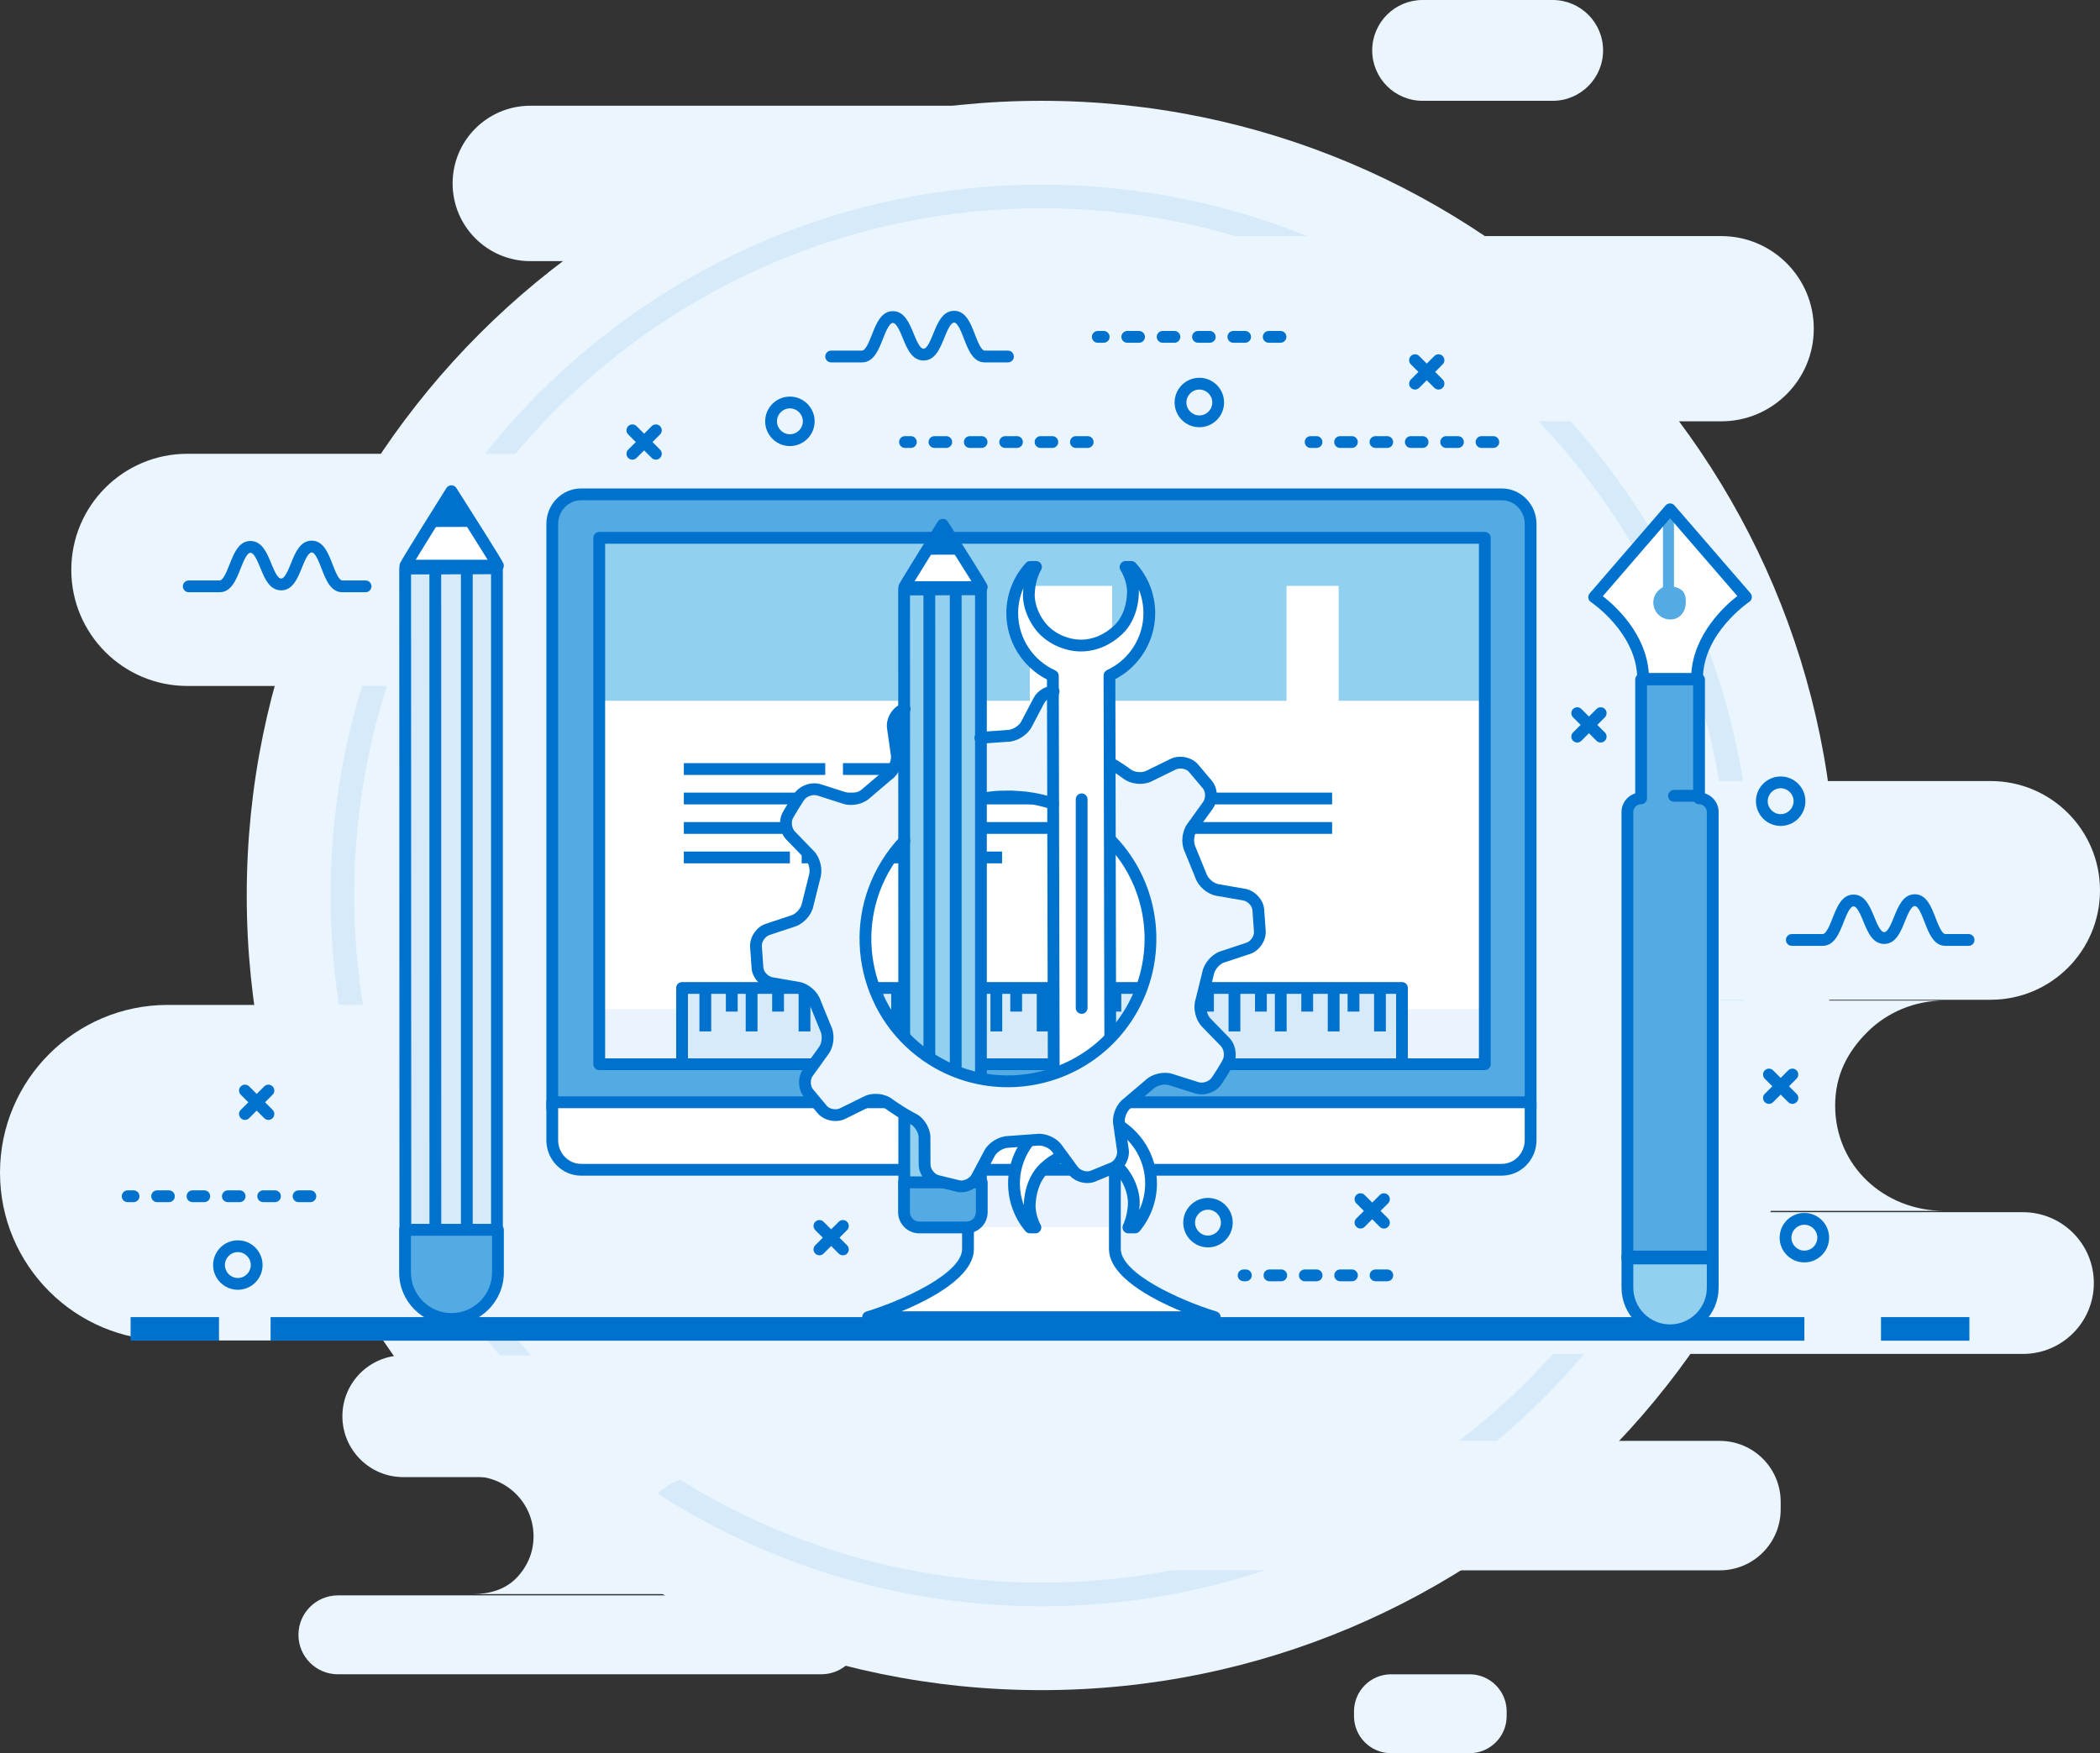 <?xml version="1.0" standalone="no"?><!-- Generator: Gravit.io --><svg xmlns="http://www.w3.org/2000/svg" xmlns:xlink="http://www.w3.org/1999/xlink" style="isolation:isolate" viewBox="0 0 356.321 297.493" width="356.321" height="297.493"><rect x="0" y="0" width="356.321" height="297.493" fill="#333333" stroke="none"/><defs><clipPath id="_clipPath_SvK5XVWAXQmDbKyRhX83j7H364nrOvj3"><rect width="356.321" height="297.493"/></clipPath></defs><g clip-path="url(#_clipPath_SvK5XVWAXQmDbKyRhX83j7H364nrOvj3)"><g id="Group"><g id="Group"><g id="Group"><g id="Group"><path d=" M 41.865 151.948 C 41.865 77.527 102.286 17.106 176.707 17.106 C 251.128 17.106 311.549 77.527 311.549 151.948 C 311.549 226.369 251.128 286.79 176.707 286.79 C 102.286 286.79 41.865 226.369 41.865 151.948 Z " fill="rgb(234,245,254)"/></g><g id="Group"><path d=" M 176.106 44.311 L 89.982 44.311 C 82.7 44.311 76.797 38.409 76.797 31.126 L 76.797 31.126 C 76.797 23.845 82.7 17.941 89.982 17.941 L 176.106 17.941 C 183.388 17.941 189.291 23.844 189.291 31.126 L 189.291 31.126 C 189.291 38.409 183.388 44.311 176.106 44.311 Z " fill="rgb(234,245,254)"/></g><g id="Group"><path d=" M 176.707 272.56 C 110.202 272.56 56.096 218.454 56.096 151.948 C 56.096 85.443 110.202 31.337 176.707 31.337 C 243.212 31.337 297.319 85.443 297.319 151.948 C 297.319 218.454 243.212 272.56 176.707 272.56 Z  M 176.707 35.336 C 112.407 35.336 60.096 87.648 60.096 151.947 C 60.096 216.247 112.408 268.559 176.707 268.559 C 241.006 268.559 293.319 216.248 293.319 151.948 C 293.319 87.648 241.007 35.336 176.707 35.336 Z " fill="rgb(214,234,250)"/></g><g id="Group"><path d=" M 68.426 229.983 L 123.769 229.983 C 129.474 229.983 134.099 234.608 134.099 240.313 L 134.099 240.313 C 134.099 246.018 129.474 250.643 123.769 250.643 L 68.426 250.643 C 62.721 250.643 58.096 246.018 58.096 240.313 L 58.096 240.313 C 58.096 234.608 62.721 229.983 68.426 229.983 Z " fill="rgb(234,245,254)"/></g><g id="Group"><path d=" M 57.334 270.711 L 139.334 270.711 C 143.032 270.711 146.029 273.709 146.029 277.406 L 146.029 277.406 C 146.029 281.104 143.031 284.101 139.334 284.101 L 57.334 284.101 C 53.636 284.101 50.639 281.104 50.639 277.406 L 50.639 277.406 C 50.639 273.709 53.637 270.711 57.334 270.711 Z " fill="rgb(234,245,254)"/></g><g id="Group"><path d=" M 236.042 284.102 L 249.347 284.102 C 252.826 284.102 255.646 286.922 255.646 290.401 L 255.646 291.194 C 255.646 294.673 252.826 297.493 249.347 297.493 L 236.042 297.493 C 232.563 297.493 229.743 294.673 229.743 291.194 L 229.743 290.401 C 229.743 286.922 232.563 284.102 236.042 284.102 Z " fill="rgb(234,245,254)"/></g><g id="Group"><path d=" M 167.027 244.496 L 291.806 244.496 C 297.513 244.496 302.139 249.122 302.139 254.828 L 302.139 256.128 C 302.139 261.835 297.513 266.461 291.806 266.461 L 167.027 266.461 C 161.32 266.461 156.694 261.835 156.694 256.128 L 156.694 254.828 C 156.695 249.122 161.321 244.496 167.027 244.496 Z " fill="rgb(234,245,254)"/></g><g id="Group"><path d=" M 80.202 250.493 L 118.761 250.493 C 115.913 250.493 113.323 251.725 111.457 253.591 C 109.583 255.465 108.426 257.678 108.426 260.534 C 108.426 266.239 113.056 270.493 118.761 270.493 L 80.202 270.493 C 83.05 270.493 85.632 269.737 87.506 267.88 C 89.371 266.015 90.529 263.555 90.529 260.698 C 90.529 254.985 85.907 250.493 80.202 250.493 Z " fill="rgb(234,245,254)"/></g><g id="Group"><path d=" M 238.362 132.533 L 337.767 132.533 C 348.014 132.533 356.321 140.841 356.321 151.088 L 356.321 151.088 C 356.321 161.335 348.014 169.643 337.767 169.643 L 238.362 169.643 C 228.115 169.643 219.808 161.335 219.808 151.088 L 219.808 151.088 C 219.808 140.84 228.115 132.533 238.362 132.533 Z " fill="rgb(234,245,254)"/></g><g id="Group"><path d=" M 195.965 205.69 L 343.251 205.69 C 349.893 205.69 355.277 211.074 355.277 217.715 L 355.277 217.715 C 355.277 224.357 349.893 229.74 343.251 229.74 L 195.965 229.74 C 189.323 229.74 183.939 224.356 183.939 217.715 L 183.939 217.715 C 183.939 211.074 189.324 205.69 195.965 205.69 Z " fill="rgb(234,245,254)"/></g><g id="Group"><path d=" M 260.69 169.776 L 329.948 169.776 C 324.832 169.776 320.18 171.788 316.829 175.138 C 313.463 178.504 311.384 182.466 311.384 187.597 C 311.384 197.844 319.701 205.471 329.947 205.471 L 260.689 205.471 C 265.805 205.471 270.442 204.025 273.807 200.69 C 277.158 197.338 279.237 193.079 279.237 187.948 C 279.238 177.686 270.937 169.776 260.69 169.776 Z " fill="rgb(234,245,254)"/></g><g id="Group"><path d=" M 148.277 116.398 L 31.796 116.398 C 20.916 116.398 12.096 107.579 12.096 96.699 L 12.096 96.699 C 12.096 85.819 20.916 76.999 31.796 76.999 L 148.277 76.999 C 159.157 76.999 167.977 85.819 167.977 96.699 L 167.977 96.699 C 167.977 107.579 159.157 116.398 148.277 116.398 Z " fill="rgb(234,245,254)"/></g><g id="Group"><path d=" M 196.794 227.454 L 28.468 227.454 C 12.745 227.454 0 214.708 0 198.985 L 0 198.985 C 0 183.263 12.746 170.518 28.468 170.518 L 196.794 170.518 C 212.516 170.518 225.262 183.263 225.262 198.985 L 225.262 198.985 C 225.262 214.707 212.516 227.454 196.794 227.454 Z " fill="rgb(234,245,254)"/></g><g id="Group"><path d=" M 292.04 71.493 L 199.109 71.493 C 190.429 71.493 183.392 64.456 183.392 55.776 L 183.392 55.776 C 183.392 47.095 190.429 40.059 199.109 40.059 L 292.04 40.059 C 300.72 40.059 307.757 47.095 307.757 55.776 L 307.757 55.776 C 307.756 64.456 300.72 71.493 292.04 71.493 Z " fill="rgb(234,245,254)"/></g><g id="Group"><path d=" M 263.453 17.107 L 241.384 17.107 C 236.66 17.107 232.831 13.278 232.831 8.553 L 232.831 8.553 C 232.831 3.829 236.661 0 241.384 0 L 263.453 0 C 268.177 0 272.006 3.829 272.006 8.553 L 272.006 8.553 C 272.006 13.278 268.177 17.107 263.453 17.107 Z " fill="rgb(234,245,254)"/></g></g><g id="Group"><g id="XMLID_1436_"><g id="XMLID_1439_"><g id="Group"><g id="Group"><g id="Group"><path d=" M 84.488 95.981 C 84.237 95.346 76.59 83.347 76.59 83.347 C 76.59 83.347 69.27 94.989 68.792 95.981 L 84.488 95.981 Z " fill-rule="evenodd" fill="rgb(255,255,255)"/></g></g></g></g><g id="XMLID_1438_"><g id="Group"><g id="Group"><g id="Group"><path d=" M 84.488 96.981 L 68.792 96.981 C 68.448 96.981 68.128 96.804 67.945 96.513 C 67.762 96.222 67.741 95.857 67.891 95.547 C 68.379 94.533 74.992 84.011 75.744 82.815 C 75.927 82.525 76.245 82.348 76.588 82.347 C 76.589 82.347 76.59 82.347 76.591 82.347 C 76.933 82.347 77.251 82.521 77.434 82.809 C 79.748 86.441 85.16 94.959 85.419 95.612 C 85.541 95.92 85.502 96.268 85.316 96.542 C 85.13 96.816 84.819 96.981 84.488 96.981 Z  M 70.533 94.981 L 82.74 94.981 C 81.398 92.797 78.719 88.558 76.596 85.218 C 74.459 88.623 71.856 92.799 70.533 94.981 Z " fill="rgb(0,114,205)"/></g></g></g></g><g id="XMLID_1437_"><g id="Group"><g id="Group"><g id="Group"><path d=" M 72.845 89.424 L 80.371 89.401 L 76.589 83.347 L 72.845 89.424 Z " fill-rule="evenodd" fill="rgb(0,114,205)"/></g></g></g></g></g><g id="XMLID_1435_"><g id="Group"><g id="Group"><g id="Group"><path d=" M 84.322 96.43 L 68.746 96.477 L 68.78 208.684 L 84.322 208.684 L 84.322 96.43 Z " fill-rule="evenodd" fill="rgb(214,234,250)"/></g></g></g></g><g id="XMLID_1434_"><g id="Group"><g id="Group"><g id="Group"><path d=" M 84.322 209.684 L 68.78 209.684 C 68.228 209.684 67.78 209.236 67.78 208.684 L 67.746 96.478 C 67.746 95.927 68.192 95.479 68.743 95.478 L 84.319 95.431 C 84.32 95.431 84.321 95.431 84.322 95.431 C 84.587 95.431 84.841 95.536 85.028 95.723 C 85.216 95.911 85.322 96.165 85.322 96.431 L 85.322 208.685 C 85.322 209.236 84.874 209.684 84.322 209.684 Z  M 69.78 207.684 L 83.322 207.684 L 83.322 97.433 L 69.746 97.474 L 69.78 207.684 Z " fill="rgb(0,114,205)"/></g></g></g></g><g id="XMLID_1433_"><g id="Group"><g id="Group"><g id="Group"><path d=" M 79.209 96.43 L 73.859 96.477 L 73.871 208.684 L 79.209 208.684 L 79.209 96.43 Z " fill-rule="evenodd" fill="rgb(214,234,250)"/></g></g></g></g><g id="XMLID_1432_"><g id="Group"><g id="Group"><g id="Group"><path d=" M 79.209 209.684 L 73.871 209.684 C 73.319 209.684 72.871 209.236 72.871 208.684 L 72.859 96.477 C 72.859 95.928 73.301 95.482 73.85 95.477 L 79.2 95.43 C 79.469 95.429 79.723 95.532 79.913 95.72 C 80.102 95.908 80.209 96.163 80.209 96.43 L 80.209 208.684 C 80.209 209.236 79.761 209.684 79.209 209.684 Z  M 74.871 207.684 L 78.209 207.684 L 78.209 97.439 L 74.859 97.468 L 74.871 207.684 Z " fill="rgb(0,114,205)"/></g></g></g></g><g id="Group"><g id="Group"><g id="Group"><path d=" M 68.725 208.684 L 68.725 215.926 C 68.725 220.262 72.272 223.809 76.608 223.809 L 76.608 223.809 C 80.944 223.809 84.491 220.262 84.491 215.926 L 84.491 208.684 L 68.725 208.684 Z " fill-rule="evenodd" fill="rgb(84,170,227)"/></g></g></g><g id="Group"><g id="Group"><g id="Group"><path d=" M 76.608 224.809 C 71.71 224.809 67.725 220.824 67.725 215.926 L 67.725 208.684 C 67.725 208.132 68.173 207.684 68.725 207.684 L 84.491 207.684 C 85.043 207.684 85.491 208.132 85.491 208.684 L 85.491 215.926 C 85.491 220.824 81.506 224.809 76.608 224.809 Z  M 69.725 209.684 L 69.725 215.926 C 69.725 219.721 72.812 222.809 76.608 222.809 C 80.404 222.809 83.491 219.722 83.491 215.926 L 83.491 209.684 L 69.725 209.684 Z " fill="rgb(0,114,205)"/></g></g></g></g><g id="Group"><g id="Group"><rect x="22.161" y="223.493" width="15" height="4" transform="matrix(1,0,0,1,0,0)" fill="rgb(0,114,205)"/></g><g id="Group"><rect x="319.161" y="223.493" width="15" height="4" transform="matrix(1,0,0,1,0,0)" fill="rgb(0,114,205)"/></g><g id="Group"><rect x="45.911" y="223.493" width="260.25" height="4" transform="matrix(1,0,0,1,0,0)" fill="rgb(0,114,205)"/></g></g><g id="Group"><path d=" M 52.661 203.985 L 50.661 203.985 C 50.109 203.985 49.661 203.537 49.661 202.985 C 49.661 202.433 50.109 201.985 50.661 201.985 L 52.661 201.985 C 53.213 201.985 53.661 202.433 53.661 202.985 C 53.661 203.537 53.213 203.985 52.661 203.985 Z  M 46.661 203.985 L 44.661 203.985 C 44.109 203.985 43.661 203.537 43.661 202.985 C 43.661 202.433 44.109 201.985 44.661 201.985 L 46.661 201.985 C 47.213 201.985 47.661 202.433 47.661 202.985 C 47.661 203.537 47.213 203.985 46.661 203.985 Z  M 40.661 203.985 L 38.661 203.985 C 38.109 203.985 37.661 203.537 37.661 202.985 C 37.661 202.433 38.109 201.985 38.661 201.985 L 40.661 201.985 C 41.213 201.985 41.661 202.433 41.661 202.985 C 41.661 203.537 41.213 203.985 40.661 203.985 Z  M 34.661 203.985 L 32.661 203.985 C 32.109 203.985 31.661 203.537 31.661 202.985 C 31.661 202.433 32.109 201.985 32.661 201.985 L 34.661 201.985 C 35.213 201.985 35.661 202.433 35.661 202.985 C 35.661 203.537 35.213 203.985 34.661 203.985 Z  M 28.661 203.985 L 26.661 203.985 C 26.109 203.985 25.661 203.537 25.661 202.985 C 25.661 202.433 26.109 201.985 26.661 201.985 L 28.661 201.985 C 29.213 201.985 29.661 202.433 29.661 202.985 C 29.661 203.537 29.213 203.985 28.661 203.985 Z  M 22.661 203.985 L 21.661 203.985 C 21.109 203.985 20.661 203.537 20.661 202.985 C 20.661 202.433 21.109 201.985 21.661 201.985 L 22.661 201.985 C 23.213 201.985 23.661 202.433 23.661 202.985 C 23.661 203.537 23.213 203.985 22.661 203.985 Z " fill="rgb(0,114,205)"/></g><g id="Group"><path d=" M 253.383 76.007 L 251.383 76.007 C 250.831 76.007 250.383 75.559 250.383 75.007 C 250.383 74.455 250.831 74.007 251.383 74.007 L 253.383 74.007 C 253.935 74.007 254.383 74.455 254.383 75.007 C 254.383 75.559 253.936 76.007 253.383 76.007 Z  M 247.383 76.007 L 245.383 76.007 C 244.831 76.007 244.383 75.559 244.383 75.007 C 244.383 74.455 244.831 74.007 245.383 74.007 L 247.383 74.007 C 247.935 74.007 248.383 74.455 248.383 75.007 C 248.383 75.559 247.936 76.007 247.383 76.007 Z  M 241.383 76.007 L 239.383 76.007 C 238.831 76.007 238.383 75.559 238.383 75.007 C 238.383 74.455 238.831 74.007 239.383 74.007 L 241.383 74.007 C 241.935 74.007 242.383 74.455 242.383 75.007 C 242.383 75.559 241.936 76.007 241.383 76.007 Z  M 235.383 76.007 L 233.383 76.007 C 232.831 76.007 232.383 75.559 232.383 75.007 C 232.383 74.455 232.831 74.007 233.383 74.007 L 235.383 74.007 C 235.935 74.007 236.383 74.455 236.383 75.007 C 236.383 75.559 235.936 76.007 235.383 76.007 Z  M 229.383 76.007 L 227.383 76.007 C 226.831 76.007 226.383 75.559 226.383 75.007 C 226.383 74.455 226.831 74.007 227.383 74.007 L 229.383 74.007 C 229.935 74.007 230.383 74.455 230.383 75.007 C 230.383 75.559 229.936 76.007 229.383 76.007 Z  M 223.383 76.007 L 222.383 76.007 C 221.831 76.007 221.383 75.559 221.383 75.007 C 221.383 74.455 221.831 74.007 222.383 74.007 L 223.383 74.007 C 223.935 74.007 224.383 74.455 224.383 75.007 C 224.383 75.559 223.936 76.007 223.383 76.007 Z " fill="rgb(0,114,205)"/></g><g id="Group"><path d=" M 184.556 76.007 L 182.556 76.007 C 182.004 76.007 181.556 75.559 181.556 75.007 C 181.556 74.455 182.004 74.007 182.556 74.007 L 184.556 74.007 C 185.108 74.007 185.556 74.455 185.556 75.007 C 185.556 75.559 185.108 76.007 184.556 76.007 Z  M 178.556 76.007 L 176.556 76.007 C 176.004 76.007 175.556 75.559 175.556 75.007 C 175.556 74.455 176.004 74.007 176.556 74.007 L 178.556 74.007 C 179.108 74.007 179.556 74.455 179.556 75.007 C 179.556 75.559 179.108 76.007 178.556 76.007 Z  M 172.556 76.007 L 170.556 76.007 C 170.004 76.007 169.556 75.559 169.556 75.007 C 169.556 74.455 170.004 74.007 170.556 74.007 L 172.556 74.007 C 173.108 74.007 173.556 74.455 173.556 75.007 C 173.556 75.559 173.108 76.007 172.556 76.007 Z  M 166.556 76.007 L 164.556 76.007 C 164.004 76.007 163.556 75.559 163.556 75.007 C 163.556 74.455 164.004 74.007 164.556 74.007 L 166.556 74.007 C 167.108 74.007 167.556 74.455 167.556 75.007 C 167.556 75.559 167.108 76.007 166.556 76.007 Z  M 160.556 76.007 L 158.556 76.007 C 158.004 76.007 157.556 75.559 157.556 75.007 C 157.556 74.455 158.004 74.007 158.556 74.007 L 160.556 74.007 C 161.108 74.007 161.556 74.455 161.556 75.007 C 161.556 75.559 161.108 76.007 160.556 76.007 Z  M 154.556 76.007 L 153.556 76.007 C 153.004 76.007 152.556 75.559 152.556 75.007 C 152.556 74.455 153.004 74.007 153.556 74.007 L 154.556 74.007 C 155.108 74.007 155.556 74.455 155.556 75.007 C 155.556 75.559 155.108 76.007 154.556 76.007 Z " fill="rgb(0,114,205)"/></g><g id="Group"><path d=" M 217.272 58.16 L 215.272 58.16 C 214.72 58.16 214.272 57.712 214.272 57.16 C 214.272 56.608 214.72 56.16 215.272 56.16 L 217.272 56.16 C 217.824 56.16 218.272 56.608 218.272 57.16 C 218.272 57.712 217.824 58.16 217.272 58.16 Z  M 211.272 58.16 L 209.272 58.16 C 208.72 58.16 208.272 57.712 208.272 57.16 C 208.272 56.608 208.72 56.16 209.272 56.16 L 211.272 56.16 C 211.824 56.16 212.272 56.608 212.272 57.16 C 212.272 57.712 211.824 58.16 211.272 58.16 Z  M 205.272 58.16 L 203.272 58.16 C 202.72 58.16 202.272 57.712 202.272 57.16 C 202.272 56.608 202.72 56.16 203.272 56.16 L 205.272 56.16 C 205.824 56.16 206.272 56.608 206.272 57.16 C 206.272 57.712 205.824 58.16 205.272 58.16 Z  M 199.272 58.16 L 197.272 58.16 C 196.72 58.16 196.272 57.712 196.272 57.16 C 196.272 56.608 196.72 56.16 197.272 56.16 L 199.272 56.16 C 199.824 56.16 200.272 56.608 200.272 57.16 C 200.272 57.712 199.824 58.16 199.272 58.16 Z  M 193.272 58.16 L 191.272 58.16 C 190.72 58.16 190.272 57.712 190.272 57.16 C 190.272 56.608 190.72 56.16 191.272 56.16 L 193.272 56.16 C 193.824 56.16 194.272 56.608 194.272 57.16 C 194.272 57.712 193.824 58.16 193.272 58.16 Z  M 187.272 58.16 L 186.272 58.16 C 185.72 58.16 185.272 57.712 185.272 57.16 C 185.272 56.608 185.72 56.16 186.272 56.16 L 187.272 56.16 C 187.824 56.16 188.272 56.608 188.272 57.16 C 188.272 57.712 187.824 58.16 187.272 58.16 Z " fill="rgb(0,114,205)"/></g><g id="Group"><path d=" M 235.397 217.408 L 233.397 217.408 C 232.845 217.408 232.397 216.96 232.397 216.408 C 232.397 215.856 232.845 215.408 233.397 215.408 L 235.397 215.408 C 235.949 215.408 236.397 215.856 236.397 216.408 C 236.397 216.96 235.95 217.408 235.397 217.408 Z  M 229.397 217.408 L 227.397 217.408 C 226.845 217.408 226.397 216.96 226.397 216.408 C 226.397 215.856 226.845 215.408 227.397 215.408 L 229.397 215.408 C 229.949 215.408 230.397 215.856 230.397 216.408 C 230.397 216.96 229.95 217.408 229.397 217.408 Z  M 223.397 217.408 L 221.397 217.408 C 220.845 217.408 220.397 216.96 220.397 216.408 C 220.397 215.856 220.845 215.408 221.397 215.408 L 223.397 215.408 C 223.949 215.408 224.397 215.856 224.397 216.408 C 224.397 216.96 223.95 217.408 223.397 217.408 Z  M 217.397 217.408 L 215.397 217.408 C 214.845 217.408 214.397 216.96 214.397 216.408 C 214.397 215.856 214.845 215.408 215.397 215.408 L 217.397 215.408 C 217.949 215.408 218.397 215.856 218.397 216.408 C 218.397 216.96 217.95 217.408 217.397 217.408 Z  M 211.397 217.408 L 211.011 217.408 C 210.459 217.408 210.011 216.96 210.011 216.408 C 210.011 215.856 210.459 215.408 211.011 215.408 L 211.397 215.408 C 211.949 215.408 212.397 215.856 212.397 216.408 C 212.397 216.96 211.95 217.408 211.397 217.408 Z " fill="rgb(0,114,205)"/></g><g id="Group"><g id="Group"><path d=" M 296.246 101.301 C 296.246 101.301 287.945 106.797 287.945 115.191 L 278.799 115.191 C 278.799 106.797 270.498 101.327 270.498 101.327 L 283.372 86.419 L 296.246 101.301 Z " fill="rgb(255,255,255)"/></g><g id="Group"><path d=" M 284.034 99.555 L 284.034 87.582 L 283.177 86.309 L 282.17 87.804 L 282.17 99.635 C 281.237 100.118 280.526 101.083 280.526 102.209 C 280.526 103.814 281.797 105.117 283.403 105.117 C 285.009 105.117 286.038 103.814 286.038 102.209 C 286.037 101.024 285.899 100.008 284.034 99.555 Z " fill="rgb(84,170,227)"/></g><g id="Group"><path d=" M 287.945 116.191 L 278.799 116.191 C 278.247 116.191 277.799 115.743 277.799 115.191 C 277.799 107.449 270.026 102.213 269.947 102.161 C 269.707 102.002 269.547 101.748 269.508 101.463 C 269.469 101.178 269.553 100.89 269.741 100.672 L 282.615 85.764 C 282.805 85.544 283.081 85.418 283.371 85.418 L 283.371 85.418 C 283.662 85.418 283.937 85.544 284.127 85.764 L 297.001 100.647 C 297.189 100.864 297.274 101.152 297.235 101.437 C 297.196 101.722 297.037 101.976 296.797 102.135 C 296.719 102.187 288.943 107.448 288.943 115.192 C 288.945 115.743 288.497 116.191 287.945 116.191 Z  M 279.763 114.191 L 286.981 114.191 C 287.461 107.518 292.635 102.814 294.781 101.136 L 283.373 87.948 L 271.965 101.16 C 274.112 102.832 279.283 107.52 279.763 114.191 Z " fill="rgb(0,114,205)"/></g><g id="Group"><g id="Group"><path d=" M 276.133 213.211 L 276.133 218.494 C 276.133 222.492 279.374 225.733 283.372 225.733 L 283.372 225.733 C 287.37 225.733 290.611 222.492 290.611 218.494 L 290.611 213.211 L 276.133 213.211 L 276.133 213.211 Z " fill="rgb(146,208,239)"/></g></g><g id="Group"><g id="Group"><path d=" M 288.286 135.635 L 288.286 115.463 L 278.455 115.463 L 278.455 135.635 L 278.455 135.635 C 277.171 135.635 276.131 136.676 276.131 137.959 L 276.131 213.713 L 290.609 213.713 L 290.609 137.959 C 290.61 136.676 289.569 135.635 288.286 135.635 Z " fill="rgb(84,170,227)"/></g></g><g id="Group"><g id="Group"><path d=" M 290.61 214.545 L 276.132 214.545 C 275.58 214.545 275.132 214.097 275.132 213.545 L 275.132 137.791 C 275.132 136.307 276.11 135.046 277.456 134.621 L 277.456 115.295 C 277.456 114.743 277.904 114.295 278.456 114.295 L 288.287 114.295 C 288.839 114.295 289.287 114.743 289.287 115.295 L 289.287 134.621 C 290.633 135.046 291.611 136.307 291.611 137.791 L 291.611 213.545 C 291.61 214.098 291.162 214.545 290.61 214.545 Z  M 277.132 212.545 L 289.61 212.545 L 289.61 137.791 C 289.61 137.061 289.016 136.467 288.286 136.467 C 287.734 136.467 287.286 136.019 287.286 135.467 L 287.286 116.295 L 279.455 116.295 L 279.455 135.467 C 279.455 136.019 279.007 136.467 278.455 136.467 C 277.725 136.467 277.131 137.061 277.131 137.791 L 277.131 212.545 L 277.132 212.545 Z " fill="rgb(0,114,205)"/></g></g><g id="Group"><g id="Group"><path d=" M 283.373 226.734 C 278.83 226.734 275.134 223.038 275.134 218.495 L 275.134 213.212 C 275.134 212.66 275.582 212.212 276.134 212.212 L 290.612 212.212 C 291.164 212.212 291.612 212.66 291.612 213.212 L 291.612 218.495 C 291.611 223.038 287.916 226.734 283.373 226.734 Z  M 277.133 214.211 L 277.133 218.494 C 277.133 221.934 279.932 224.733 283.372 224.733 C 286.812 224.733 289.611 221.934 289.611 218.494 L 289.611 214.211 L 277.133 214.211 L 277.133 214.211 Z " fill="rgb(0,114,205)"/></g></g><g id="Group"><path d=" M 287.765 136.038 L 284.035 136.038 C 283.483 136.038 283.035 135.59 283.035 135.038 C 283.035 134.486 283.483 134.038 284.035 134.038 L 287.765 134.038 C 288.317 134.038 288.765 134.486 288.765 135.038 C 288.765 135.59 288.317 136.038 287.765 136.038 Z " fill="rgb(0,114,205)"/></g></g><g id="Group"><path d=" M 204.968 211.659 C 202.654 211.659 200.772 209.777 200.772 207.463 C 200.772 205.149 202.654 203.267 204.968 203.267 C 207.282 203.267 209.164 205.149 209.164 207.463 C 209.164 209.777 207.282 211.659 204.968 211.659 Z  M 204.968 205.266 C 203.757 205.266 202.772 206.251 202.772 207.462 C 202.772 208.673 203.757 209.658 204.968 209.658 C 206.179 209.658 207.164 208.673 207.164 207.462 C 207.164 206.251 206.179 205.266 204.968 205.266 Z " fill="rgb(0,114,205)"/></g><g id="Group"><path d=" M 306.161 214.211 C 303.847 214.211 301.965 212.329 301.965 210.015 C 301.965 207.701 303.847 205.819 306.161 205.819 C 308.475 205.819 310.357 207.701 310.357 210.015 C 310.357 212.329 308.475 214.211 306.161 214.211 Z  M 306.161 207.819 C 304.95 207.819 303.965 208.804 303.965 210.015 C 303.965 211.226 304.95 212.211 306.161 212.211 C 307.372 212.211 308.357 211.226 308.357 210.015 C 308.357 208.804 307.372 207.819 306.161 207.819 Z " fill="rgb(0,114,205)"/></g><g id="Group"><path d=" M 302.139 140.147 C 299.825 140.147 297.943 138.265 297.943 135.951 C 297.943 133.637 299.825 131.755 302.139 131.755 C 304.453 131.755 306.335 133.637 306.335 135.951 C 306.335 138.265 304.453 140.147 302.139 140.147 Z  M 302.139 133.754 C 300.928 133.754 299.943 134.739 299.943 135.95 C 299.943 137.161 300.928 138.146 302.139 138.146 C 303.35 138.146 304.335 137.161 304.335 135.95 C 304.335 134.739 303.35 133.754 302.139 133.754 Z " fill="rgb(0,114,205)"/></g><g id="Group"><path d=" M 203.501 72.493 C 201.187 72.493 199.305 70.611 199.305 68.297 C 199.305 65.983 201.187 64.101 203.501 64.101 C 205.815 64.101 207.697 65.983 207.697 68.297 C 207.697 70.611 205.815 72.493 203.501 72.493 Z  M 203.501 66.1 C 202.29 66.1 201.305 67.085 201.305 68.296 C 201.305 69.507 202.29 70.492 203.501 70.492 C 204.712 70.492 205.697 69.507 205.697 68.296 C 205.697 67.085 204.712 66.1 203.501 66.1 Z " fill="rgb(0,114,205)"/></g><g id="Group"><path d=" M 134.028 75.689 C 131.714 75.689 129.832 73.807 129.832 71.493 C 129.832 69.179 131.714 67.297 134.028 67.297 C 136.342 67.297 138.224 69.179 138.224 71.493 C 138.224 73.807 136.342 75.689 134.028 75.689 Z  M 134.028 69.296 C 132.817 69.296 131.832 70.281 131.832 71.492 C 131.832 72.703 132.817 73.688 134.028 73.688 C 135.239 73.688 136.224 72.703 136.224 71.492 C 136.224 70.281 135.239 69.296 134.028 69.296 Z " fill="rgb(0,114,205)"/></g><g id="Group"><path d=" M 40.357 218.855 C 38.043 218.855 36.161 216.973 36.161 214.659 C 36.161 212.345 38.043 210.463 40.357 210.463 C 42.671 210.463 44.553 212.345 44.553 214.659 C 44.553 216.973 42.671 218.855 40.357 218.855 Z  M 40.357 212.462 C 39.146 212.462 38.161 213.447 38.161 214.658 C 38.161 215.869 39.146 216.854 40.357 216.854 C 41.568 216.854 42.553 215.869 42.553 214.658 C 42.553 213.447 41.568 212.462 40.357 212.462 Z " fill="rgb(0,114,205)"/></g><g id="Group"><g id="Group"><path d=" M 234.822 208.462 C 234.566 208.462 234.31 208.364 234.115 208.169 L 230.133 204.187 C 229.742 203.796 229.742 203.164 230.133 202.773 C 230.524 202.382 231.156 202.382 231.547 202.773 L 235.529 206.755 C 235.92 207.146 235.92 207.778 235.529 208.169 C 235.334 208.365 235.078 208.462 234.822 208.462 Z " fill="rgb(0,114,205)"/></g><g id="Group"><path d=" M 230.84 208.462 C 230.584 208.462 230.328 208.364 230.133 208.169 C 229.742 207.778 229.742 207.146 230.133 206.755 L 234.115 202.773 C 234.506 202.382 235.138 202.382 235.529 202.773 C 235.92 203.164 235.92 203.796 235.529 204.187 L 231.547 208.169 C 231.352 208.365 231.096 208.462 230.84 208.462 Z " fill="rgb(0,114,205)"/></g></g><g id="Group"><g id="Group"><path d=" M 304.13 187.311 C 303.874 187.311 303.618 187.213 303.423 187.018 L 299.441 183.036 C 299.05 182.645 299.05 182.013 299.441 181.622 C 299.832 181.231 300.464 181.231 300.855 181.622 L 304.837 185.604 C 305.228 185.995 305.228 186.627 304.837 187.018 C 304.642 187.213 304.386 187.311 304.13 187.311 Z " fill="rgb(0,114,205)"/></g><g id="Group"><path d=" M 300.147 187.311 C 299.891 187.311 299.635 187.213 299.44 187.018 C 299.049 186.627 299.049 185.995 299.44 185.604 L 303.422 181.622 C 303.813 181.231 304.445 181.231 304.836 181.622 C 305.227 182.013 305.227 182.645 304.836 183.036 L 300.854 187.018 C 300.659 187.213 300.403 187.311 300.147 187.311 Z " fill="rgb(0,114,205)"/></g></g><g id="Group"><g id="Group"><path d=" M 271.6 125.993 C 271.344 125.993 271.088 125.895 270.893 125.7 L 266.91 121.718 C 266.519 121.328 266.519 120.695 266.91 120.304 C 267.301 119.913 267.933 119.913 268.324 120.304 L 272.307 124.286 C 272.698 124.676 272.698 125.309 272.307 125.7 C 272.111 125.895 271.855 125.993 271.6 125.993 Z " fill="rgb(0,114,205)"/></g><g id="Group"><path d=" M 267.617 125.993 C 267.361 125.993 267.105 125.895 266.91 125.7 C 266.519 125.309 266.519 124.676 266.91 124.286 L 270.893 120.304 C 271.284 119.913 271.916 119.913 272.307 120.304 C 272.698 120.695 272.698 121.328 272.307 121.718 L 268.324 125.7 C 268.128 125.895 267.873 125.993 267.617 125.993 Z " fill="rgb(0,114,205)"/></g></g><g id="Group"><g id="Group"><path d=" M 244.08 66.1 C 243.824 66.1 243.568 66.002 243.373 65.807 L 239.39 61.825 C 238.999 61.435 238.999 60.802 239.39 60.411 C 239.781 60.02 240.413 60.02 240.804 60.411 L 244.787 64.393 C 245.178 64.783 245.178 65.416 244.787 65.807 C 244.591 66.002 244.335 66.1 244.08 66.1 Z " fill="rgb(0,114,205)"/></g><g id="Group"><path d=" M 240.097 66.1 C 239.841 66.1 239.585 66.002 239.39 65.807 C 238.999 65.416 238.999 64.783 239.39 64.393 L 243.373 60.411 C 243.764 60.02 244.396 60.02 244.787 60.411 C 245.178 60.802 245.178 61.435 244.787 61.825 L 240.804 65.807 C 240.608 66.002 240.353 66.1 240.097 66.1 Z " fill="rgb(0,114,205)"/></g></g><g id="Group"><g id="Group"><path d=" M 143.02 213.006 C 142.764 213.006 142.508 212.908 142.313 212.713 L 138.331 208.731 C 137.94 208.34 137.94 207.708 138.331 207.317 C 138.722 206.926 139.354 206.926 139.745 207.317 L 143.727 211.299 C 144.118 211.69 144.118 212.322 143.727 212.713 C 143.531 212.909 143.275 213.006 143.02 213.006 Z " fill="rgb(0,114,205)"/></g><g id="Group"><path d=" M 139.037 213.006 C 138.781 213.006 138.525 212.908 138.33 212.713 C 137.939 212.322 137.939 211.69 138.33 211.299 L 142.312 207.317 C 142.703 206.926 143.335 206.926 143.726 207.317 C 144.117 207.708 144.117 208.34 143.726 208.731 L 139.744 212.713 C 139.549 212.909 139.293 213.006 139.037 213.006 Z " fill="rgb(0,114,205)"/></g></g><g id="Group"><g id="Group"><path d=" M 45.545 190.031 C 45.289 190.031 45.033 189.933 44.838 189.738 L 40.855 185.756 C 40.464 185.366 40.464 184.733 40.855 184.342 C 41.246 183.951 41.878 183.951 42.269 184.342 L 46.252 188.324 C 46.643 188.714 46.643 189.347 46.252 189.738 C 46.057 189.933 45.801 190.031 45.545 190.031 Z " fill="rgb(0,114,205)"/></g><g id="Group"><path d=" M 41.562 190.031 C 41.306 190.031 41.05 189.933 40.855 189.738 C 40.464 189.347 40.464 188.714 40.855 188.324 L 44.838 184.342 C 45.229 183.951 45.861 183.951 46.252 184.342 C 46.643 184.733 46.643 185.366 46.252 185.756 L 42.269 189.738 C 42.074 189.933 41.818 190.031 41.562 190.031 Z " fill="rgb(0,114,205)"/></g></g><g id="Group"><g id="Group"><path d=" M 111.286 77.999 C 111.03 77.999 110.774 77.901 110.579 77.706 L 106.596 73.724 C 106.205 73.334 106.205 72.701 106.596 72.31 C 106.987 71.919 107.619 71.919 108.01 72.31 L 111.993 76.292 C 112.384 76.682 112.384 77.315 111.993 77.706 C 111.797 77.901 111.542 77.999 111.286 77.999 Z " fill="rgb(0,114,205)"/></g><g id="Group"><path d=" M 107.303 77.999 C 107.047 77.999 106.791 77.901 106.596 77.706 C 106.205 77.315 106.205 76.682 106.596 76.292 L 110.579 72.31 C 110.97 71.919 111.602 71.919 111.993 72.31 C 112.384 72.701 112.384 73.334 111.993 73.724 L 108.01 77.706 C 107.814 77.901 107.559 77.999 107.303 77.999 Z " fill="rgb(0,114,205)"/></g></g><g id="Group"><g id="Group"><g id="Group"><g id="Group"><g id="Group"><path d=" M 189.169 211.933 C 189.169 205.539 189.169 196.268 189.169 196.268 L 176.708 196.268 L 164.246 196.268 C 164.246 196.268 164.246 205.539 164.246 211.933 C 164.246 218.328 147.299 223.502 147.299 223.502 L 176.708 223.502 L 206.116 223.502 C 206.116 223.502 189.169 218.328 189.169 211.933 Z " fill="rgb(255,255,255)"/></g></g></g></g><g id="Group"><g id="Group"><g id="Group"><g id="Group"><path d=" M 189.169 208.243 C 189.169 203.245 189.169 196.268 189.169 196.268 L 164.245 196.268 C 164.245 196.268 164.245 203.245 164.245 208.243 L 189.169 208.243 Z " fill="rgb(235,243,254)"/></g></g></g></g><g id="Group"><g id="Group"><g id="Group"><g id="Group"><path d=" M 206.116 224.502 L 147.299 224.502 C 146.804 224.502 146.383 224.14 146.31 223.65 C 146.237 223.16 146.533 222.691 147.007 222.546 C 153.285 220.627 163.246 216.049 163.246 211.933 L 163.246 196.268 C 163.246 195.716 163.694 195.268 164.246 195.268 L 189.17 195.268 C 189.722 195.268 190.17 195.716 190.17 196.268 L 190.17 211.933 C 190.17 216.049 200.13 220.627 206.409 222.546 C 206.883 222.691 207.179 223.161 207.106 223.65 C 207.033 224.139 206.611 224.502 206.116 224.502 Z  M 152.982 222.502 L 200.432 222.502 C 195.202 220.331 188.169 216.552 188.169 211.933 L 188.169 197.268 L 165.245 197.268 L 165.245 211.933 C 165.245 216.553 158.212 220.332 152.982 222.502 Z " fill="rgb(0,114,205)"/></g></g></g></g><g id="Group"><g id="Group"><g id="Group"><g id="Group"><path d=" M 254.805 83.882 L 98.609 83.882 C 95.901 83.882 93.706 86.129 93.706 88.901 L 93.706 188.019 L 259.708 188.019 L 259.708 88.901 C 259.709 86.129 257.513 83.882 254.805 83.882 Z " fill="rgb(84,170,227)"/></g></g></g></g><g id="Group"><g id="Group"><g id="Group"><g id="Group"><path d=" M 259.709 189.019 L 93.706 189.019 C 93.154 189.019 92.706 188.571 92.706 188.019 L 92.706 88.901 C 92.706 85.582 95.354 82.882 98.609 82.882 L 254.805 82.882 C 258.06 82.882 260.708 85.582 260.708 88.901 L 260.708 188.019 C 260.709 188.571 260.261 189.019 259.709 189.019 Z  M 94.706 187.019 L 258.708 187.019 L 258.708 88.901 C 258.708 86.685 256.957 84.882 254.805 84.882 L 98.609 84.882 C 96.457 84.882 94.706 86.685 94.706 88.901 L 94.706 187.019 L 94.706 187.019 Z " fill="rgb(0,114,205)"/></g></g></g></g><g id="Group"><g id="Group"><g id="Group"><g id="Group"><rect x="101.676" y="91.26" width="150.263" height="89.321" transform="matrix(1,0,0,1,0,0)" fill="rgb(255,255,255)"/></g></g></g></g><g id="Group"><g id="Group"><g id="Group"><g id="Group"><g id="Group"><rect x="101.654" y="91.26" width="73.084" height="27.65" transform="matrix(1,0,0,1,0,0)" fill="rgb(146,208,239)"/></g></g></g></g><g id="Group"><g id="Group"><g id="Group"><g id="Group"><rect x="227.139" y="91.26" width="24.832" height="27.65" transform="matrix(1,0,0,1,0,0)" fill="rgb(146,208,239)"/></g></g></g></g><g id="Group"><g id="Group"><g id="Group"><g id="Group"><rect x="188.712" y="91.26" width="29.579" height="27.65" transform="matrix(1,0,0,1,0,0)" fill="rgb(146,208,239)"/></g></g></g></g></g><g id="Group"><g id="Group"><g id="Group"><g id="Group"><rect x="101.676" y="171.232" width="150.295" height="9.399" transform="matrix(1,0,0,1,0,0)" fill="rgb(235,243,254)"/></g></g></g></g><g id="Group"><g id="Group"><g id="Group"><g id="Group"><path d=" M 93.706 187.04 L 93.706 193.474 C 93.706 196.245 95.901 198.493 98.609 198.493 L 254.805 198.493 C 257.513 198.493 259.708 196.246 259.708 193.474 L 259.708 187.04 L 93.706 187.04 Z " fill="rgb(255,255,255)"/></g></g></g></g><g id="Group"><g id="Group"><g id="Group"><g id="Group"><path d=" M 254.805 199.492 L 98.609 199.492 C 95.354 199.492 92.706 196.792 92.706 193.473 L 92.706 187.039 C 92.706 186.487 93.154 186.039 93.706 186.039 L 259.708 186.039 C 260.26 186.039 260.708 186.487 260.708 187.039 L 260.708 193.473 C 260.709 196.792 258.06 199.492 254.805 199.492 Z  M 94.706 188.04 L 94.706 193.474 C 94.706 195.69 96.457 197.493 98.609 197.493 L 254.805 197.493 C 256.957 197.493 258.708 195.69 258.708 193.474 L 258.708 188.04 L 94.706 188.04 Z " fill="rgb(0,114,205)"/></g></g></g></g><g id="Group"><g id="Group"><g id="Group"><g id="Group"><rect x="101.676" y="91.26" width="150.295" height="8.153" transform="matrix(1,0,0,1,0,0)" fill="rgb(146,208,239)"/></g></g></g></g><g id="Group"><g id="Group"><g id="Group"><g id="Group"><path d=" M 251.939 181.582 L 101.676 181.582 C 101.124 181.582 100.676 181.134 100.676 180.582 L 100.676 91.261 C 100.676 90.709 101.124 90.261 101.676 90.261 L 251.939 90.261 C 252.491 90.261 252.939 90.709 252.939 91.261 L 252.939 180.582 C 252.939 181.134 252.491 181.582 251.939 181.582 Z  M 102.676 179.582 L 250.939 179.582 L 250.939 92.261 L 102.676 92.261 L 102.676 179.582 Z " fill="rgb(0,114,205)"/></g></g></g></g><g id="Group"><g id="Group"><g id="Group"><rect x="115.731" y="167.64" width="122.152" height="12.941" transform="matrix(1,0,0,1,0,0)" fill="rgb(214,234,250)"/></g></g><g id="Group"><g id="Group"><path d=" M 237.883 181.582 L 115.731 181.582 C 115.179 181.582 114.731 181.134 114.731 180.582 L 114.731 167.641 C 114.731 167.089 115.179 166.641 115.731 166.641 L 237.883 166.641 C 238.435 166.641 238.883 167.089 238.883 167.641 L 238.883 180.582 C 238.883 181.134 238.436 181.582 237.883 181.582 Z  M 116.731 179.582 L 236.883 179.582 L 236.883 168.641 L 116.731 168.641 L 116.731 179.582 Z " fill="rgb(0,114,205)"/></g></g><g id="Group"><g id="Group"><rect x="118.675" y="167.16" width="2" height="7.855" transform="matrix(1,0,0,1,0,0)" fill="rgb(0,114,205)"/></g><g id="Group"><rect x="123.165" y="167.16" width="2" height="4.489" transform="matrix(1,0,0,1,0,0)" fill="rgb(0,114,205)"/></g><g id="Group"><rect x="126.531" y="167.16" width="2" height="7.855" transform="matrix(1,0,0,1,0,0)" fill="rgb(0,114,205)"/></g><g id="Group"><rect x="131.021" y="167.16" width="2" height="4.489" transform="matrix(1,0,0,1,0,0)" fill="rgb(0,114,205)"/></g><g id="Group"><rect x="135.509" y="167.16" width="2" height="7.855" transform="matrix(1,0,0,1,0,0)" fill="rgb(0,114,205)"/></g><g id="Group"><rect x="138.876" y="167.16" width="2" height="4.489" transform="matrix(1,0,0,1,0,0)" fill="rgb(0,114,205)"/></g><g id="Group"><rect x="143.365" y="167.16" width="2" height="7.855" transform="matrix(1,0,0,1,0,0)" fill="rgb(0,114,205)"/></g><g id="Group"><rect x="147.855" y="167.16" width="2" height="4.489" transform="matrix(1,0,0,1,0,0)" fill="rgb(0,114,205)"/></g><g id="Group"><rect x="151.221" y="167.16" width="2" height="7.855" transform="matrix(1,0,0,1,0,0)" fill="rgb(0,114,205)"/></g><g id="Group"><rect x="155.71" y="167.16" width="2" height="4.489" transform="matrix(1,0,0,1,0,0)" fill="rgb(0,114,205)"/></g><g id="Group"><rect x="159.077" y="167.16" width="2" height="7.855" transform="matrix(1,0,0,1,0,0)" fill="rgb(0,114,205)"/></g><g id="Group"><rect x="163.566" y="167.16" width="2" height="4.489" transform="matrix(1,0,0,1,0,0)" fill="rgb(0,114,205)"/></g><g id="Group"><rect x="168.056" y="167.16" width="2" height="7.855" transform="matrix(1,0,0,1,0,0)" fill="rgb(0,114,205)"/></g><g id="Group"><rect x="171.422" y="167.16" width="2" height="4.489" transform="matrix(1,0,0,1,0,0)" fill="rgb(0,114,205)"/></g><g id="Group"><rect x="175.912" y="167.16" width="2" height="7.855" transform="matrix(1,0,0,1,0,0)" fill="rgb(0,114,205)"/></g><g id="Group"><rect x="180.4" y="167.16" width="2" height="4.489" transform="matrix(1,0,0,1,0,0)" fill="rgb(0,114,205)"/></g><g id="Group"><rect x="183.768" y="167.16" width="2" height="7.855" transform="matrix(1,0,0,1,0,0)" fill="rgb(0,114,205)"/></g><g id="Group"><rect x="188.256" y="167.16" width="2" height="4.489" transform="matrix(1,0,0,1,0,0)" fill="rgb(0,114,205)"/></g><g id="Group"><rect x="192.746" y="167.16" width="2" height="7.855" transform="matrix(1,0,0,1,0,0)" fill="rgb(0,114,205)"/></g><g id="Group"><rect x="196.112" y="167.16" width="2" height="4.489" transform="matrix(1,0,0,1,0,0)" fill="rgb(0,114,205)"/></g><g id="Group"><rect x="200.602" y="167.16" width="2" height="7.855" transform="matrix(1,0,0,1,0,0)" fill="rgb(0,114,205)"/></g><g id="Group"><rect x="203.968" y="167.16" width="2" height="4.489" transform="matrix(1,0,0,1,0,0)" fill="rgb(0,114,205)"/></g><g id="Group"><rect x="208.458" y="167.16" width="2" height="7.855" transform="matrix(1,0,0,1,0,0)" fill="rgb(0,114,205)"/></g><g id="Group"><rect x="212.946" y="167.16" width="2" height="4.489" transform="matrix(1,0,0,1,0,0)" fill="rgb(0,114,205)"/></g><g id="Group"><rect x="216.313" y="167.16" width="2" height="7.855" transform="matrix(1,0,0,1,0,0)" fill="rgb(0,114,205)"/></g><g id="Group"><rect x="220.803" y="167.16" width="2" height="4.489" transform="matrix(1,0,0,1,0,0)" fill="rgb(0,114,205)"/></g><g id="Group"><rect x="225.292" y="167.16" width="2" height="7.855" transform="matrix(1,0,0,1,0,0)" fill="rgb(0,114,205)"/></g><g id="Group"><rect x="228.658" y="167.16" width="2" height="4.489" transform="matrix(1,0,0,1,0,0)" fill="rgb(0,114,205)"/></g><g id="Group"><rect x="233.147" y="167.16" width="2" height="7.855" transform="matrix(1,0,0,1,0,0)" fill="rgb(0,114,205)"/></g></g></g><g id="Group"><rect x="116.028" y="129.493" width="24" height="2" transform="matrix(1,0,0,1,0,0)" fill="rgb(0,114,205)"/></g><g id="Group"><rect x="160.028" y="129.493" width="30" height="2" transform="matrix(1,0,0,1,0,0)" fill="rgb(0,114,205)"/></g><g id="Group"><rect x="143.028" y="129.493" width="14" height="2" transform="matrix(1,0,0,1,0,0)" fill="rgb(0,114,205)"/></g><g id="Group"><rect x="116.028" y="144.493" width="18" height="2" transform="matrix(1,0,0,1,0,0)" fill="rgb(0,114,205)"/></g><g id="Group"><rect x="148.028" y="144.493" width="22" height="2" transform="matrix(1,0,0,1,0,0)" fill="rgb(0,114,205)"/></g><g id="Group"><rect x="136.028" y="144.493" width="10" height="2" transform="matrix(1,0,0,1,0,0)" fill="rgb(0,114,205)"/></g><g id="Group"><rect x="116.028" y="134.493" width="36" height="2" transform="matrix(1,0,0,1,0,0)" fill="rgb(0,114,205)"/></g><g id="Group"><rect x="182.028" y="134.493" width="44" height="2" transform="matrix(1,0,0,1,0,0)" fill="rgb(0,114,205)"/></g><g id="Group"><rect x="156.028" y="134.493" width="21" height="2" transform="matrix(1,0,0,1,0,0)" fill="rgb(0,114,205)"/></g><g id="Group"><rect x="190.028" y="139.493" width="36" height="2" transform="matrix(1,0,0,1,0,0)" fill="rgb(0,114,205)"/></g><g id="Group"><rect x="116.028" y="139.493" width="44" height="2" transform="matrix(1,0,0,1,0,0)" fill="rgb(0,114,205)"/></g><g id="Group"><rect x="165.028" y="139.493" width="21" height="2" transform="matrix(1,0,0,1,0,0)" fill="rgb(0,114,205)"/></g></g><g id="Group"><path d=" M 334.028 160.493 L 330.09 160.493 C 328.108 160.493 327.285 158.36 326.559 156.477 C 326.114 155.323 325.504 153.742 324.894 153.742 C 324.273 153.742 323.692 155.178 323.225 156.332 C 322.497 158.131 321.671 160.171 319.703 160.171 C 317.736 160.171 316.906 158.148 316.173 156.363 C 315.704 155.219 315.12 153.796 314.494 153.796 C 313.878 153.796 313.26 155.365 312.808 156.511 C 312.073 158.378 311.239 160.493 309.262 160.493 L 304.028 160.493 C 303.476 160.493 303.028 160.045 303.028 159.493 C 303.028 158.941 303.476 158.493 304.028 158.493 L 309.262 158.493 C 309.877 158.493 310.496 156.924 310.948 155.778 C 311.683 153.911 312.517 151.796 314.494 151.796 C 316.461 151.796 317.291 153.819 318.023 155.604 C 318.492 156.748 319.077 158.171 319.703 158.171 C 320.324 158.171 320.905 156.735 321.372 155.582 C 322.1 153.782 322.926 151.743 324.895 151.743 C 326.877 151.743 327.7 153.877 328.426 155.759 C 328.871 156.913 329.481 158.494 330.091 158.494 L 334.029 158.494 C 334.581 158.494 335.029 158.942 335.029 159.494 C 335.029 160.046 334.581 160.493 334.028 160.493 Z " fill="rgb(0,114,205)"/></g><g id="Group"><path d=" M 62.028 100.493 L 58.09 100.493 C 56.108 100.493 55.285 98.36 54.559 96.477 C 54.114 95.323 53.504 93.742 52.894 93.742 C 52.273 93.742 51.692 95.178 51.225 96.332 C 50.497 98.131 49.671 100.171 47.703 100.171 C 45.736 100.171 44.906 98.148 44.173 96.363 C 43.704 95.219 43.12 93.796 42.494 93.796 C 41.878 93.796 41.26 95.365 40.808 96.511 C 40.073 98.378 39.239 100.493 37.262 100.493 L 32.028 100.493 C 31.476 100.493 31.028 100.045 31.028 99.493 C 31.028 98.941 31.476 98.493 32.028 98.493 L 37.262 98.493 C 37.877 98.493 38.496 96.924 38.948 95.778 C 39.683 93.911 40.517 91.796 42.494 91.796 C 44.461 91.796 45.291 93.819 46.023 95.604 C 46.492 96.748 47.077 98.171 47.703 98.171 C 48.324 98.171 48.905 96.735 49.372 95.582 C 50.1 93.782 50.926 91.743 52.895 91.743 C 54.877 91.743 55.7 93.877 56.426 95.759 C 56.871 96.913 57.481 98.494 58.091 98.494 L 62.029 98.494 C 62.581 98.494 63.029 98.942 63.029 99.494 C 63.029 100.046 62.581 100.493 62.028 100.493 Z " fill="rgb(0,114,205)"/></g><g id="Group"><path d=" M 171.028 61.493 L 167.09 61.493 C 165.108 61.493 164.285 59.36 163.559 57.477 C 163.114 56.323 162.504 54.742 161.894 54.742 C 161.273 54.742 160.692 56.178 160.225 57.332 C 159.497 59.131 158.671 61.171 156.703 61.171 C 154.736 61.171 153.906 59.148 153.173 57.363 C 152.704 56.219 152.12 54.796 151.494 54.796 C 150.878 54.796 150.26 56.365 149.808 57.511 C 149.073 59.378 148.239 61.493 146.262 61.493 L 141.028 61.493 C 140.476 61.493 140.028 61.045 140.028 60.493 C 140.028 59.941 140.476 59.493 141.028 59.493 L 146.262 59.493 C 146.877 59.493 147.496 57.924 147.948 56.778 C 148.683 54.911 149.517 52.796 151.494 52.796 C 153.461 52.796 154.291 54.819 155.023 56.604 C 155.492 57.748 156.077 59.171 156.703 59.171 C 157.324 59.171 157.905 57.735 158.372 56.582 C 159.1 54.782 159.926 52.743 161.895 52.743 C 163.877 52.743 164.7 54.877 165.426 56.759 C 165.871 57.913 166.481 59.494 167.091 59.494 L 171.029 59.494 C 171.581 59.494 172.029 59.942 172.029 60.494 C 172.029 61.046 171.581 61.493 171.028 61.493 Z " fill="rgb(0,114,205)"/></g><g id="Group"/><g id="Group"><g id="Group"><path d=" M 213.496 154.297 C 213.35 153.127 212.283 152.018 211.124 151.809 L 206.559 151.019 C 205.387 150.809 204.142 149.737 203.76 148.603 L 201.921 144.081 C 201.415 143.025 201.54 141.373 202.25 140.419 L 204.965 136.642 C 205.648 135.689 205.633 134.127 204.918 133.205 L 202.461 130.291 C 201.648 129.437 200.136 129.148 199.068 129.671 L 194.892 131.722 C 193.825 132.228 192.2 132.076 191.273 131.367 C 191.273 131.367 190.562 130.816 189.228 129.986 C 187.908 129.173 187.096 128.78 187.096 128.78 C 186.056 128.245 185.189 126.868 185.179 125.69 L 185.164 121.021 C 185.14 119.857 184.214 118.601 183.086 118.269 L 179.4 117.365 C 178.254 117.142 176.855 117.803 176.294 118.844 L 175.588 120.182 L 174.737 121.803 L 174.132 122.95 C 173.57 123.989 172.152 124.855 170.974 124.867 L 169.177 124.982 L 168.367 125.043 L 166.104 125.217 C 164.921 125.379 163.406 124.735 162.705 123.772 L 159.969 120.043 C 159.268 119.082 157.787 118.618 156.683 119.014 L 153.154 120.442 C 152.072 120.948 151.338 122.31 151.5 123.465 L 152.159 128.069 C 152.32 129.252 151.679 130.766 150.715 131.454 L 146.976 134.628 C 146.133 135.442 144.536 135.812 143.409 135.453 L 138.983 134.034 C 137.856 133.679 136.379 134.159 135.68 135.111 C 135.68 135.111 135.341 135.57 134.64 136.715 C 133.923 137.887 133.664 138.36 133.664 138.36 C 133.118 139.4 133.335 140.953 134.15 141.782 L 137.388 145.126 C 138.202 145.97 138.584 147.595 138.241 148.707 L 137.046 153.483 C 136.838 154.629 135.766 155.873 134.647 156.254 L 130.241 157.713 C 129.122 158.082 128.24 159.346 128.264 160.509 L 128.535 164.336 C 128.681 165.503 129.747 166.612 130.905 166.821 L 135.473 167.611 C 136.643 167.821 137.889 168.895 138.27 170.026 L 140.11 174.551 C 140.63 175.608 140.489 177.26 139.808 178.214 L 137.079 182.004 C 136.384 182.943 136.41 184.506 137.141 185.429 L 139.57 188.342 C 140.383 189.197 141.894 189.484 142.963 188.962 L 147.138 186.908 C 148.193 186.388 149.818 186.555 150.758 187.263 C 150.758 187.263 151.496 187.818 152.803 188.646 C 154.122 189.46 154.947 189.878 154.947 189.878 C 155.989 190.385 156.856 191.764 156.866 192.955 L 156.881 197.61 C 156.891 198.774 157.818 200.031 158.944 200.362 L 162.631 201.266 C 163.776 201.49 165.176 200.826 165.737 199.788 L 167.912 195.682 C 168.46 194.642 169.879 193.788 171.058 193.765 L 175.928 193.414 C 177.11 193.253 178.627 193.896 179.326 194.857 L 182.062 198.586 C 182.762 199.549 184.242 200.014 185.349 199.617 L 188.891 198.163 C 189.958 197.684 190.692 196.322 190.532 195.152 L 189.871 190.562 C 189.712 189.38 190.354 187.863 191.316 187.177 L 195.056 184.001 C 195.911 183.188 197.524 182.808 198.637 183.18 L 203.064 184.582 C 204.177 184.953 205.655 184.457 206.351 183.517 C 206.351 183.517 206.691 183.061 207.406 181.917 C 208.135 180.745 208.367 180.257 208.367 180.257 C 208.915 179.232 208.695 177.679 207.883 176.823 L 204.656 173.506 C 203.83 172.648 203.447 171.036 203.804 169.924 L 204.984 165.16 C 205.193 164.003 206.265 162.759 207.385 162.378 L 211.805 160.919 C 212.909 160.537 213.819 159.287 213.768 158.095 L 213.496 154.297 Z  M 191.561 172.082 C 184.513 183.427 169.608 186.896 158.249 179.849 C 146.919 172.799 143.421 157.906 150.483 146.55 C 154.501 140.07 161.079 136.175 168.099 135.305 C 168.895 135.202 169.718 135.158 170.525 135.163 C 171.28 135.128 172.019 135.147 172.755 135.222 C 173.576 135.259 174.368 135.346 175.187 135.492 C 178.144 135.995 181.059 137.084 183.782 138.771 C 195.125 145.817 198.609 160.725 191.561 172.082 Z " fill="rgb(234,245,254)"/></g><g id="Group"><g id="Group"><g id="Group"><g id="Group"><g id="Group"><g id="Group"><g id="Group"><path d=" M 171.755 104.119 C 171.736 101.067 172.897 98.284 174.807 96.199 L 175.79 96.199 C 175.015 97.559 174.644 99.152 174.574 100.707 C 174.475 102.906 175.629 105.42 177.161 106.952 C 178.763 108.554 181.141 109.538 183.406 109.538 C 185.799 109.538 187.923 108.538 189.65 106.952 C 191.384 105.36 192.134 102.991 192.237 100.707 C 192.304 99.214 191.793 97.576 190.979 96.199 L 191.962 96.199 C 193.842 98.251 194.995 100.979 195.014 103.979 C 195.041 108.689 192.265 112.758 188.249 114.612 L 188.418 190.193 C 192.455 191.998 195.28 196.034 195.309 200.743 C 195.327 203.611 194.303 206.243 192.595 208.28 L 191.46 208.28 C 192.034 207.055 192.32 205.686 192.381 204.345 C 192.48 202.145 191.326 199.631 189.794 198.1 C 188.192 196.498 185.814 195.513 183.549 195.513 C 181.156 195.513 179.032 196.514 177.305 198.1 C 175.571 199.692 174.82 202.061 174.718 204.345 C 174.66 205.637 175.036 207.035 175.665 208.28 L 174.766 208.28 C 173.086 206.278 172.067 203.702 172.05 200.883 C 172.022 196.173 174.798 192.104 178.813 190.251 L 178.646 114.669 C 174.608 112.865 171.783 108.829 171.755 104.119 Z " fill-rule="evenodd" fill="rgb(255,255,255)"/></g></g></g></g></g><g id="Group"><g id="Group"><g id="Group"><g id="Group"><g id="Group"><path d=" M 192.595 209.28 L 191.46 209.28 C 191.118 209.28 190.8 209.105 190.616 208.817 C 190.432 208.528 190.409 208.166 190.554 207.856 C 191.036 206.826 191.323 205.597 191.381 204.301 C 191.462 202.498 190.519 200.239 189.086 198.808 C 187.671 197.392 185.549 196.514 183.548 196.514 C 181.562 196.514 179.636 197.318 177.98 198.838 C 176.151 200.517 175.777 203.038 175.716 204.391 C 175.671 205.397 175.943 206.558 176.482 207.677 C 176.609 207.844 176.684 208.054 176.684 208.281 C 176.684 208.833 176.237 209.281 175.684 209.281 C 175.679 209.281 175.671 209.28 175.664 209.281 L 174.765 209.281 C 174.469 209.281 174.189 209.15 173.999 208.924 C 172.113 206.677 171.066 203.824 171.049 200.89 C 171.021 196.166 173.654 191.816 177.811 189.632 L 177.646 115.301 C 173.467 113.167 170.783 108.85 170.754 104.127 C 170.734 100.935 171.911 97.88 174.068 95.526 C 174.257 95.319 174.525 95.201 174.805 95.201 L 175.788 95.201 C 176.144 95.201 176.474 95.39 176.652 95.699 C 176.832 96.007 176.833 96.387 176.657 96.697 C 176.014 97.823 175.639 99.226 175.571 100.754 C 175.49 102.557 176.434 104.816 177.866 106.248 C 179.28 107.663 181.402 108.541 183.404 108.541 C 185.391 108.541 187.317 107.738 188.971 106.218 C 190.8 104.54 191.175 102.018 191.236 100.665 C 191.291 99.449 190.882 98.008 190.116 96.711 C 189.933 96.402 189.93 96.019 190.109 95.707 C 190.287 95.395 190.618 95.203 190.977 95.203 L 191.96 95.203 C 192.24 95.203 192.508 95.321 192.697 95.527 C 194.815 97.839 195.992 100.84 196.011 103.977 C 196.038 108.702 193.404 113.052 189.247 115.237 L 189.413 189.567 C 193.592 191.702 196.276 196.019 196.305 200.741 C 196.324 203.731 195.277 206.637 193.358 208.927 C 193.171 209.149 192.891 209.28 192.595 209.28 Z  M 183.549 194.513 C 186.061 194.513 188.725 195.617 190.501 197.393 C 192.328 199.219 193.485 202.031 193.38 204.39 C 193.365 204.705 193.34 205.017 193.303 205.326 C 193.97 203.904 194.319 202.34 194.309 200.749 C 194.284 196.59 191.812 192.805 188.01 191.106 C 187.651 190.945 187.419 190.589 187.418 190.195 L 187.25 114.614 C 187.249 114.223 187.476 113.867 187.831 113.704 C 191.611 111.959 194.039 108.144 194.015 103.985 C 194.006 102.62 193.738 101.285 193.233 100.045 C 193.246 100.284 193.248 100.52 193.237 100.752 C 193.108 103.622 192.075 106.085 190.327 107.689 C 188.297 109.553 185.904 110.538 183.407 110.538 C 180.894 110.538 178.23 109.435 176.455 107.659 C 174.627 105.831 173.471 103.019 173.576 100.662 C 173.589 100.368 173.612 100.077 173.644 99.789 C 173.053 101.139 172.747 102.607 172.755 104.113 C 172.78 108.272 175.252 112.057 179.054 113.756 C 179.413 113.917 179.645 114.273 179.646 114.667 L 179.813 190.25 C 179.814 190.641 179.586 190.996 179.232 191.16 C 175.452 192.904 173.025 196.719 173.05 200.878 C 173.057 202.124 173.285 203.352 173.713 204.506 C 173.714 204.437 173.716 204.369 173.719 204.302 C 173.847 201.433 174.88 198.969 176.629 197.364 C 178.659 195.499 181.053 194.513 183.549 194.513 Z " fill="rgb(0,114,205)"/></g></g></g></g></g><g id="Group"><path d=" M 183.531 172.033 C 182.978 172.033 182.531 171.585 182.531 171.033 L 182.531 135.634 C 182.531 135.082 182.978 134.634 183.531 134.634 C 184.084 134.634 184.531 135.082 184.531 135.634 L 184.531 171.033 C 184.531 171.585 184.084 172.033 183.531 172.033 Z " fill="rgb(0,114,205)"/></g></g><g id="Group"><g id="XMLID_1545_"><g id="XMLID_1548_"><g id="Group"><g id="Group"><g id="Group"><path d=" M 166.582 99.617 C 166.372 99.085 159.971 89.042 159.971 89.042 C 159.971 89.042 153.845 98.786 153.445 99.617 L 166.582 99.617 Z " fill-rule="evenodd" fill="rgb(255,255,255)"/></g></g></g></g><g id="XMLID_1547_"><g id="Group"><g id="Group"><g id="Group"><path d=" M 166.582 100.617 L 153.444 100.617 C 153.1 100.617 152.78 100.44 152.597 100.149 C 152.414 99.858 152.394 99.493 152.542 99.183 C 152.955 98.326 158.493 89.512 159.123 88.51 C 159.306 88.22 159.624 88.043 159.967 88.042 C 159.968 88.042 159.969 88.042 159.97 88.042 C 160.312 88.042 160.629 88.216 160.814 88.504 C 163.223 92.285 167.298 98.709 167.512 99.25 C 167.633 99.558 167.594 99.906 167.408 100.18 C 167.223 100.453 166.913 100.617 166.582 100.617 Z  M 155.192 98.617 L 164.827 98.617 C 163.696 96.784 161.651 93.548 159.976 90.913 C 158.327 93.544 156.314 96.774 155.192 98.617 Z " fill="rgb(0,114,205)"/></g></g></g></g><g id="XMLID_1546_"><g id="Group"><g id="Group"><g id="Group"><path d=" M 156.837 94.128 L 163.136 94.109 L 159.971 89.041 L 156.837 94.128 Z " fill-rule="evenodd" fill="rgb(0,114,205)"/></g></g></g></g></g><g id="XMLID_1544_"><g id="Group"><g id="Group"><g id="Group"><path d=" M 166.442 99.992 L 153.405 100.032 L 153.435 200.642 L 166.442 200.642 L 166.442 99.992 Z " fill-rule="evenodd" fill="rgb(146,208,239)"/></g></g></g></g><g id="XMLID_1543_"><g id="Group"><g id="Group"><g id="Group"><path d=" M 166.442 201.642 L 153.434 201.642 C 152.882 201.642 152.434 201.194 152.434 200.642 L 152.405 100.032 C 152.405 99.481 152.85 99.033 153.402 99.032 L 166.439 98.992 C 166.44 98.992 166.441 98.992 166.442 98.992 C 166.707 98.992 166.961 99.097 167.148 99.284 C 167.336 99.472 167.442 99.726 167.442 99.992 L 167.442 200.642 C 167.442 201.194 166.995 201.642 166.442 201.642 Z  M 154.435 199.642 L 165.443 199.642 L 165.443 100.995 L 154.406 101.029 L 154.435 199.642 Z " fill="rgb(0,114,205)"/></g></g></g></g><g id="XMLID_1539_"><g id="Group"><g id="Group"><g id="Group"><path d=" M 162.163 99.992 L 157.686 100.032 L 157.695 200.642 L 162.163 200.642 L 162.163 99.992 Z " fill-rule="evenodd" fill="rgb(146,208,239)"/></g></g></g></g><g id="XMLID_1538_"><g id="Group"><g id="Group"><g id="Group"><path d=" M 162.163 201.642 L 157.695 201.642 C 157.142 201.642 156.695 201.194 156.695 200.642 L 156.685 100.032 C 156.685 99.483 157.127 99.037 157.676 99.032 L 162.154 98.992 C 162.418 98.984 162.677 99.094 162.867 99.282 C 163.057 99.47 163.163 99.726 163.163 99.992 L 163.163 200.642 C 163.163 201.194 162.716 201.642 162.163 201.642 Z  M 158.695 199.642 L 161.163 199.642 L 161.163 101 L 158.685 101.022 L 158.695 199.642 Z " fill="rgb(0,114,205)"/></g></g></g></g><g id="Group"><g id="Group"><g id="Group"><path d=" M 153.389 200.642 L 153.389 205.688 C 153.389 207.114 154.555 208.28 155.981 208.28 L 163.993 208.28 C 165.419 208.28 166.585 207.114 166.585 205.688 L 166.585 200.642 L 153.389 200.642 Z " fill-rule="evenodd" fill="rgb(84,170,227)"/></g></g></g><g id="Group"><g id="Group"><g id="Group"><path d=" M 163.992 209.28 L 155.98 209.28 C 154 209.28 152.388 207.669 152.388 205.688 L 152.388 200.642 C 152.388 200.09 152.835 199.642 153.388 199.642 L 166.583 199.642 C 167.136 199.642 167.583 200.09 167.583 200.642 L 167.583 205.688 C 167.584 207.668 165.973 209.28 163.992 209.28 Z  M 154.389 201.642 L 154.389 205.688 C 154.389 206.566 155.103 207.28 155.981 207.28 L 163.993 207.28 C 164.871 207.28 165.585 206.566 165.585 205.688 L 165.585 201.642 L 154.389 201.642 Z " fill="rgb(0,114,205)"/></g></g></g></g></g><g id="Group"><path d=" M 204.654 173.507 C 204.312 173.153 204.052 172.666 203.883 172.143 L 191.519 172.143 C 184.456 183.437 169.585 186.883 158.248 179.848 C 155.009 177.832 152.413 175.174 150.519 172.143 L 139.13 172.143 L 140.109 174.549 C 140.629 175.606 140.488 177.258 139.807 178.212 L 137.078 182.002 C 136.383 182.941 136.409 184.504 137.14 185.427 L 139.569 188.34 C 140.382 189.195 141.893 189.482 142.962 188.96 L 147.137 186.906 C 148.192 186.386 149.817 186.553 150.757 187.261 C 150.757 187.261 151.495 187.816 152.802 188.644 C 154.121 189.458 154.946 189.876 154.946 189.876 C 155.988 190.383 156.855 191.762 156.865 192.953 L 156.88 197.608 C 156.89 198.772 157.817 200.029 158.943 200.36 L 162.63 201.264 C 163.775 201.488 165.175 200.824 165.736 199.786 L 167.911 195.68 C 168.459 194.64 169.878 193.786 171.057 193.763 L 175.927 193.412 C 177.109 193.251 178.626 193.894 179.325 194.855 L 182.061 198.584 C 182.761 199.547 184.241 200.012 185.348 199.615 L 188.89 198.161 C 189.957 197.682 190.691 196.32 190.531 195.15 L 189.87 190.56 C 189.711 189.378 190.353 187.861 191.315 187.175 L 195.055 183.999 C 195.91 183.186 197.523 182.806 198.636 183.177 L 203.063 184.58 C 204.176 184.951 205.654 184.455 206.35 183.516 C 206.35 183.516 206.69 183.059 207.405 181.915 C 208.134 180.743 208.366 180.255 208.366 180.255 C 208.914 179.23 208.694 177.677 207.882 176.821 L 204.654 173.507 Z " fill="rgb(234,245,254)"/></g><g id="XMLID_1549_"><g id="XMLID_1555_"><path d=" M 163.087 202.309 C 162.868 202.309 162.65 202.289 162.438 202.247 L 158.705 201.332 C 157.115 200.866 155.893 199.24 155.88 197.617 L 155.865 192.956 C 155.858 192.159 155.212 191.117 154.509 190.775 C 154.459 190.75 153.617 190.321 152.278 189.494 C 150.943 188.648 150.189 188.083 150.158 188.059 C 149.515 187.577 148.287 187.454 147.581 187.801 L 143.405 189.855 C 141.958 190.563 139.957 190.196 138.846 189.026 L 136.373 186.065 C 135.355 184.78 135.319 182.698 136.276 181.405 L 138.997 177.625 C 139.465 176.97 139.568 175.711 139.213 174.988 L 137.344 170.398 C 137.058 169.555 136.112 168.737 135.297 168.591 L 130.735 167.802 C 129.141 167.514 127.742 166.045 127.543 164.456 L 127.268 160.575 C 127.232 158.917 128.402 157.263 129.928 156.759 L 134.333 155.301 C 135.092 155.043 135.92 154.088 136.062 153.301 L 137.272 148.461 C 137.526 147.634 137.232 146.399 136.669 145.817 L 133.432 142.475 C 132.317 141.34 132.027 139.325 132.779 137.892 C 132.788 137.876 133.052 137.392 133.787 136.19 C 134.503 135.021 134.861 134.534 134.876 134.514 C 135.82 133.227 137.759 132.595 139.284 133.077 L 143.715 134.497 C 144.485 134.74 145.708 134.46 146.281 133.905 L 150.068 130.688 C 150.798 130.163 151.281 129.025 151.169 128.201 L 150.511 123.604 C 150.287 122.007 151.263 120.22 152.732 119.533 L 153.128 119.371 C 153.641 119.165 154.223 119.411 154.43 119.923 C 154.637 120.435 154.39 121.018 153.878 121.225 L 153.53 121.366 C 152.896 121.664 152.387 122.588 152.491 123.323 L 153.15 127.924 C 153.364 129.495 152.567 131.359 151.296 132.264 L 147.623 135.386 C 146.557 136.42 144.593 136.874 143.105 136.402 L 138.676 134.982 C 137.959 134.757 136.931 135.09 136.486 135.698 C 136.481 135.704 136.153 136.153 135.492 137.233 C 134.806 138.355 134.55 138.819 134.541 138.837 C 134.202 139.482 134.353 140.557 134.863 141.077 L 138.107 144.426 C 139.17 145.528 139.648 147.535 139.196 148.998 L 138.015 153.722 C 137.753 155.175 136.438 156.696 134.968 157.197 L 130.554 158.658 C 129.863 158.886 129.247 159.756 129.263 160.484 L 129.531 164.262 C 129.618 164.941 130.345 165.7 131.082 165.834 L 135.644 166.623 C 137.185 166.9 138.719 168.224 139.217 169.704 L 141.036 174.172 C 141.683 175.484 141.515 177.541 140.622 178.792 L 137.891 182.586 C 137.459 183.169 137.48 184.243 137.925 184.806 L 140.338 187.7 C 140.813 188.197 141.857 188.388 142.524 188.062 L 146.696 186.009 C 148.072 185.332 150.119 185.53 151.359 186.463 C 151.365 186.467 152.087 187.007 153.338 187.8 C 154.589 188.572 155.391 188.982 155.4 188.986 C 156.763 189.649 157.853 191.392 157.866 192.946 L 157.881 197.607 C 157.887 198.339 158.528 199.197 159.227 199.402 L 162.87 200.295 C 163.54 200.421 164.508 199.961 164.859 199.313 L 167.029 195.214 C 167.736 193.873 169.498 192.796 171.039 192.765 L 175.856 192.417 C 177.349 192.217 179.215 193.004 180.135 194.27 L 182.869 197.995 C 183.307 198.599 184.325 198.923 185.013 198.677 L 188.512 197.239 C 189.137 196.958 189.642 196.022 189.541 195.289 L 188.881 190.706 C 188.669 189.131 189.467 187.268 190.736 186.364 L 194.409 183.24 C 195.494 182.208 197.509 181.749 198.955 182.233 L 203.366 183.63 C 204.067 183.864 205.102 183.526 205.548 182.922 C 205.552 182.917 205.883 182.469 206.559 181.387 C 207.234 180.301 207.463 179.829 207.466 179.824 C 207.83 179.139 207.674 178.055 207.158 177.511 L 203.939 174.202 C 202.861 173.082 202.385 171.07 202.852 169.617 L 204.013 164.919 C 204.275 163.457 205.592 161.931 207.063 161.43 L 211.492 159.968 C 212.197 159.724 212.801 158.866 212.769 158.136 L 212.5 154.365 C 212.413 153.684 211.686 152.923 210.947 152.79 L 206.388 152.001 C 204.846 151.725 203.311 150.4 202.813 148.919 L 200.995 144.454 C 200.348 143.106 200.536 141.045 201.448 139.818 L 204.153 136.054 C 204.584 135.454 204.572 134.386 204.129 133.814 L 201.697 130.932 C 201.218 130.43 200.175 130.239 199.509 130.565 L 195.334 132.615 C 193.919 133.285 191.874 133.081 190.666 132.156 C 190.655 132.148 189.966 131.617 188.701 130.83 C 188.399 130.644 188.121 130.479 187.875 130.336 C 187.396 130.059 187.233 129.447 187.511 128.97 C 187.787 128.491 188.401 128.328 188.877 128.606 C 189.137 128.756 189.431 128.931 189.753 129.129 C 191.12 129.98 191.857 130.547 191.887 130.571 C 192.504 131.043 193.735 131.159 194.465 130.813 L 198.629 128.769 C 200.072 128.062 202.074 128.427 203.187 129.598 L 205.684 132.556 C 206.697 133.861 206.727 135.895 205.78 137.219 L 203.064 140.998 C 202.579 141.649 202.469 142.904 202.824 143.644 L 204.688 148.222 C 204.974 149.066 205.921 149.884 206.737 150.03 L 211.297 150.819 C 212.892 151.107 214.291 152.577 214.49 154.169 L 214.765 158.021 C 214.835 159.652 213.678 161.327 212.132 161.861 L 207.698 163.324 C 206.926 163.587 206.113 164.527 205.968 165.334 L 204.775 170.16 C 204.512 170.986 204.807 172.217 205.377 172.808 L 208.6 176.121 C 209.719 177.299 210 179.317 209.249 180.723 C 209.244 180.737 208.992 181.255 208.256 182.44 C 207.527 183.607 207.168 184.089 207.153 184.109 C 206.193 185.405 204.257 186.027 202.748 185.526 L 198.336 184.128 C 197.568 183.874 196.34 184.156 195.745 184.721 L 191.964 187.934 C 191.246 188.45 190.753 189.611 190.862 190.423 L 191.522 195.004 C 191.744 196.628 190.768 198.41 189.301 199.069 L 185.729 200.536 C 184.162 201.097 182.214 200.489 181.253 199.167 L 178.519 195.442 C 178.033 194.772 176.89 194.29 176.062 194.398 L 171.129 194.755 C 170.256 194.774 169.169 195.433 168.796 196.14 L 166.62 200.249 C 165.951 201.491 164.488 202.309 163.087 202.309 Z " fill="rgb(0,114,205)"/></g><g id="XMLID_1553_"><path d=" M 166.341 126.197 C 165.823 126.197 165.385 125.798 165.345 125.273 C 165.303 124.723 165.715 124.242 166.266 124.2 L 170.911 123.868 C 171.773 123.858 172.864 123.194 173.254 122.473 L 175.411 118.375 C 176.028 117.231 177.354 116.412 178.715 116.328 C 179.285 116.297 179.741 116.713 179.775 117.265 C 179.809 117.816 179.389 118.29 178.838 118.324 C 178.162 118.366 177.464 118.782 177.176 119.316 L 175.019 123.415 C 174.283 124.777 172.513 125.85 170.986 125.865 L 166.418 126.194 C 166.393 126.196 166.366 126.197 166.341 126.197 Z " fill="rgb(0,114,205)"/></g><g id="XMLID_1552_"><path d=" M 178.692 137.372 C 178.587 137.372 178.48 137.355 178.375 137.32 C 177.275 136.952 176.146 136.668 175.02 136.477 C 174.247 136.339 173.494 136.256 172.711 136.221 C 171.964 136.148 171.283 136.129 170.572 136.162 C 169.736 136.158 168.96 136.202 168.227 136.296 C 167.755 136.355 167.29 136.426 166.83 136.512 C 166.278 136.615 165.765 136.255 165.663 135.713 C 165.562 135.17 165.92 134.648 166.463 134.546 C 166.965 134.452 167.469 134.375 167.977 134.312 C 168.793 134.207 169.66 134.155 170.533 134.163 C 171.289 134.126 172.065 134.147 172.857 134.226 C 173.671 134.262 174.509 134.354 175.363 134.506 C 176.584 134.714 177.813 135.022 179.01 135.423 C 179.533 135.598 179.817 136.165 179.641 136.689 C 179.501 137.107 179.11 137.372 178.692 137.372 Z " fill="rgb(0,114,205)"/></g><g id="XMLID_1550_"><path d=" M 170.983 184.484 C 166.445 184.484 161.854 183.262 157.721 180.698 C 145.931 173.362 142.304 157.807 149.633 146.021 C 150.525 144.583 151.563 143.231 152.717 142.007 C 153.095 141.606 153.73 141.587 154.13 141.965 C 154.532 142.344 154.551 142.977 154.172 143.379 C 153.109 144.506 152.154 145.75 151.332 147.076 C 144.584 157.926 147.924 172.246 158.776 178.999 C 169.642 185.742 183.968 182.403 190.71 171.554 C 196.311 162.53 195.092 150.892 187.746 143.253 C 187.363 142.855 187.376 142.222 187.773 141.839 C 188.172 141.456 188.804 141.469 189.187 141.866 C 197.167 150.165 198.492 162.807 192.409 172.609 C 187.651 180.269 179.41 184.483 170.983 184.484 Z " fill="rgb(0,114,205)"/></g></g></g></g></g></g></svg>